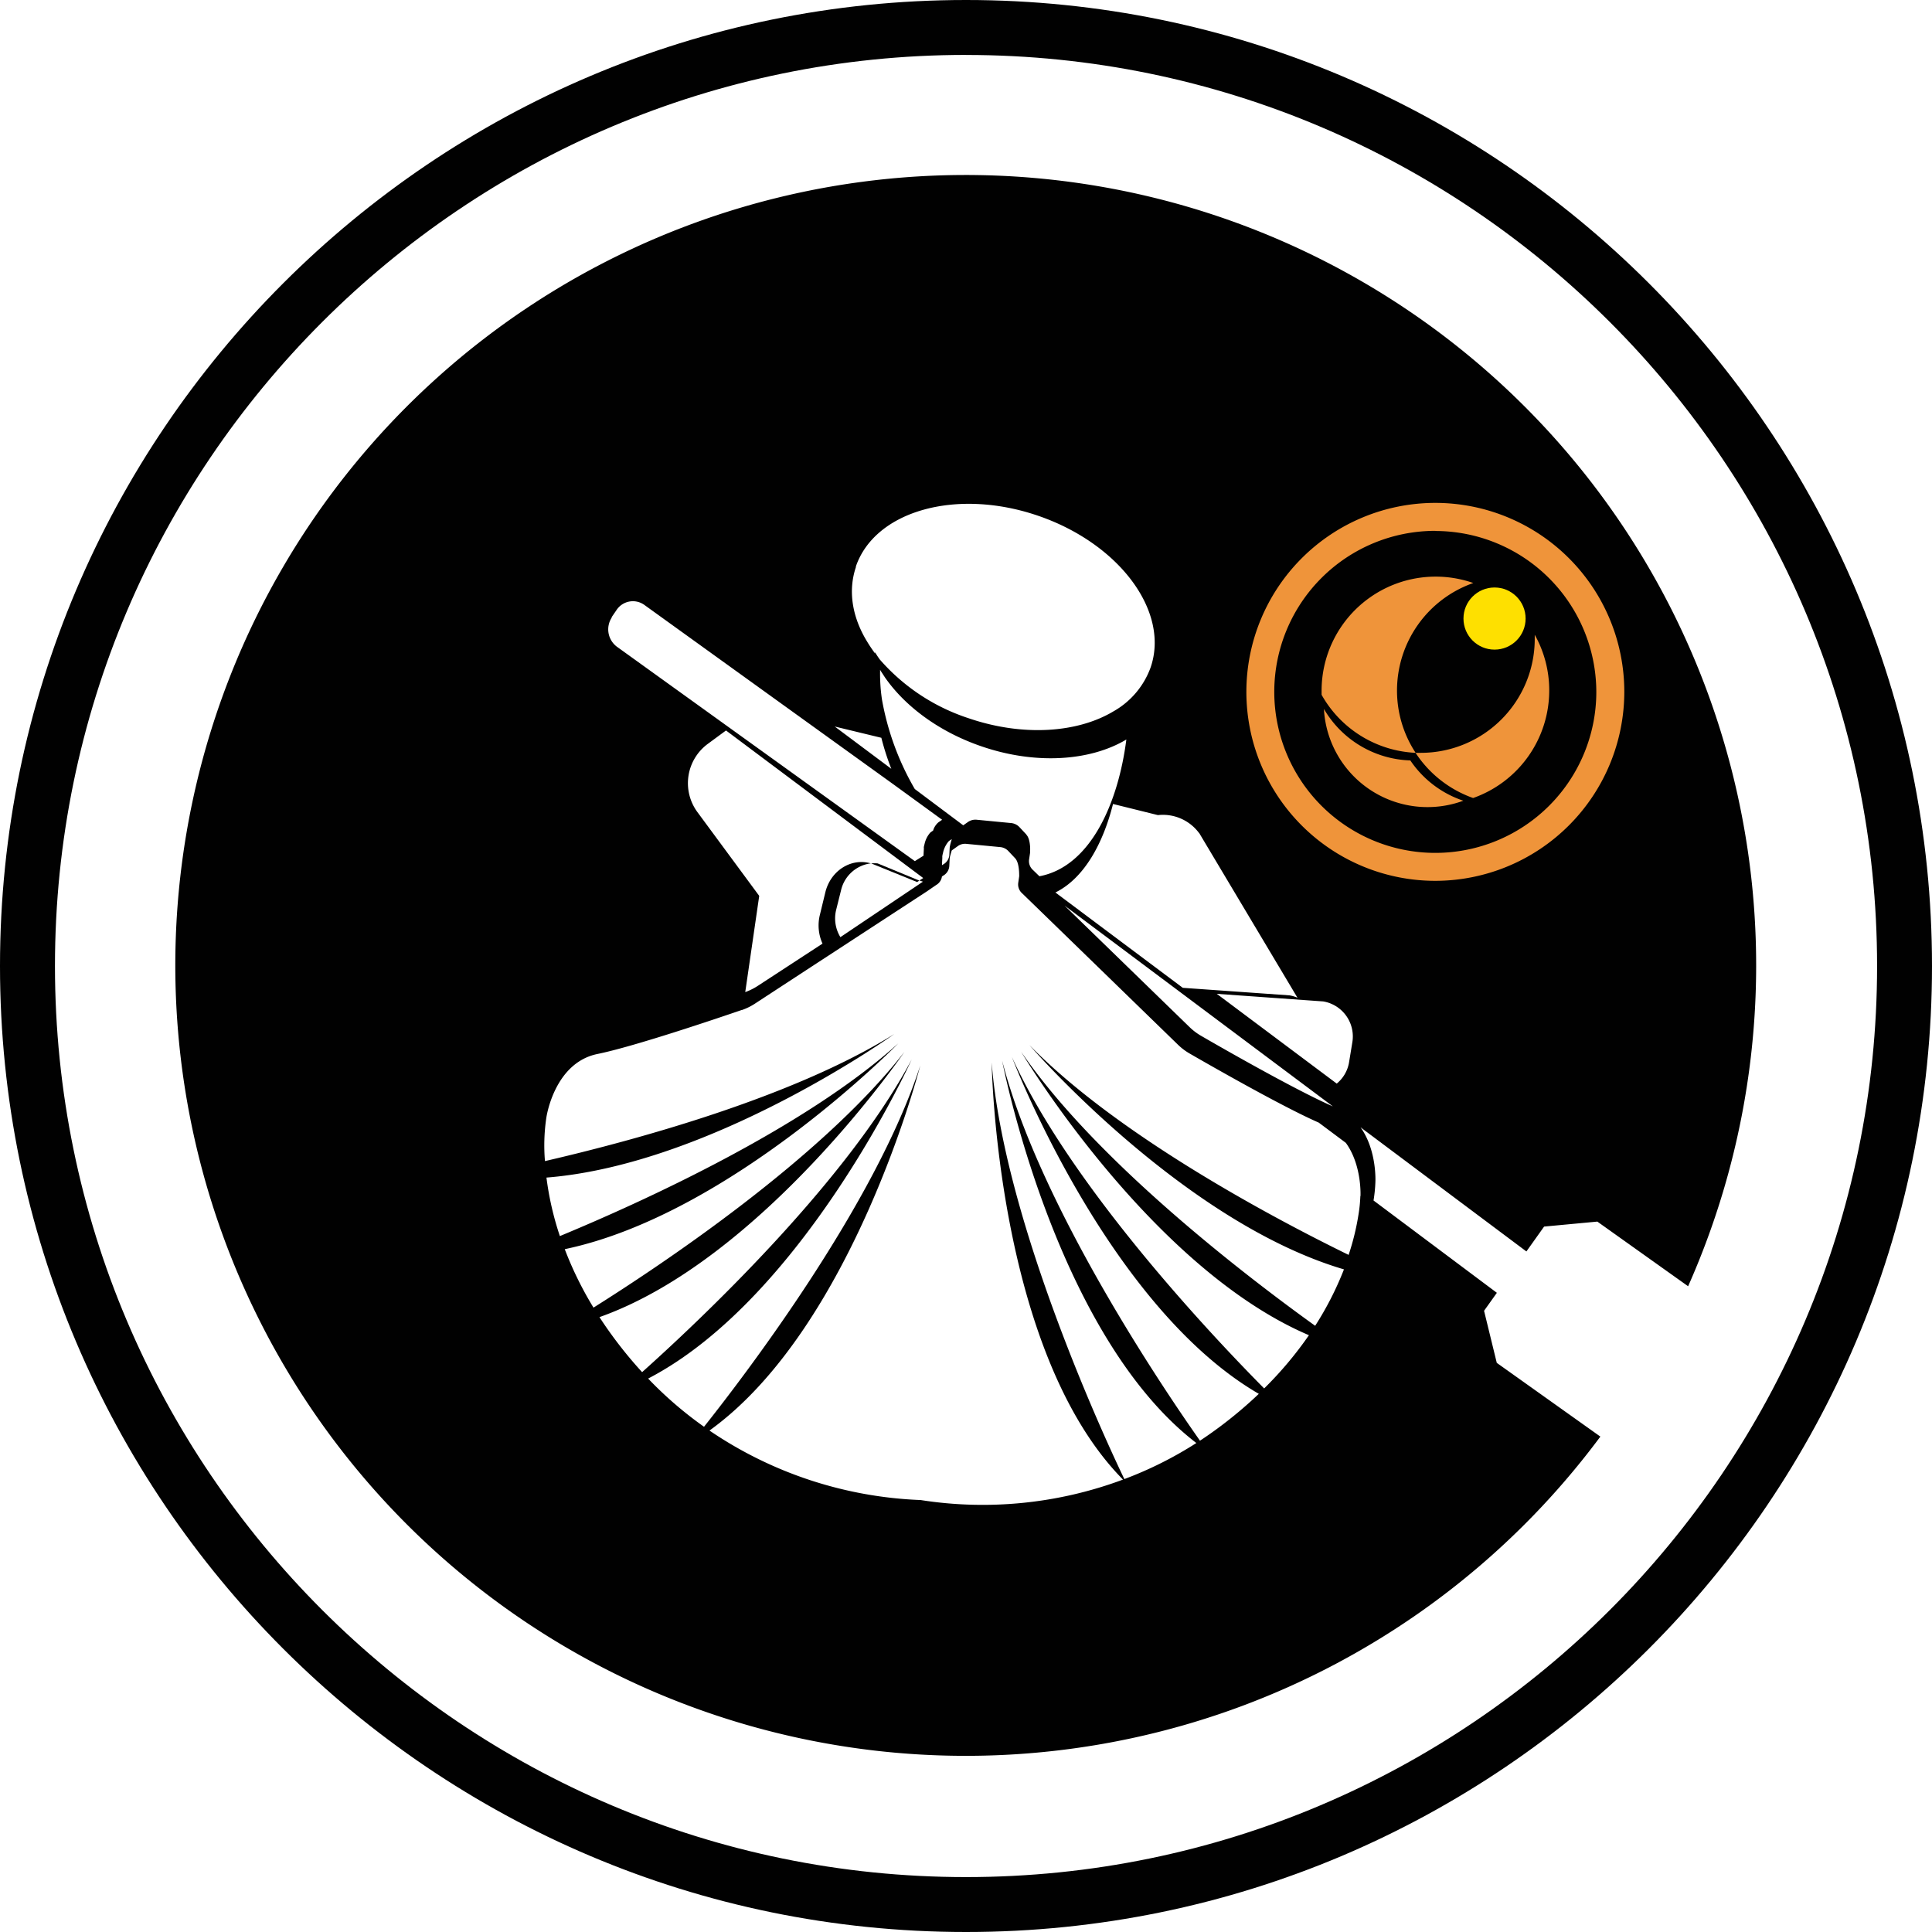 <svg xmlns="http://www.w3.org/2000/svg" viewBox="0 0 414.79 414.79"><defs><style>.cls-1{fill:#010101;}.cls-2{fill:#ef943a;}.cls-3{fill:#fee000;}</style></defs><title>Asset 6</title><g id="Layer_2" data-name="Layer 2"><g id="Layer_1-2" data-name="Layer 1"><path class="cls-1" d="M318.62,281.42l2.75-3.86-26.48-19.82a31,31,0,0,0,.4-4s.36-6.75-3.19-11.71l35.61,26.65,3.8-5.34,11.43-1.07,19.49,13.88a169.7,169.7,0,1,0-18.84,32.28l-22.24-15.83Zm-32.73-65.88a7.62,7.62,0,0,1,4.46,8.17l-.71,4.33a7.49,7.49,0,0,1-2.65,4.6l-25.75-19.27L284.07,215A7.26,7.26,0,0,1,285.89,215.54Zm.28,22c-7.9-3.45-23.53-12.39-28.26-15.13a12.53,12.53,0,0,1-2.52-1.9l-26.83-26.08Zm-28.72-58.71,21.11,35.38a7.35,7.35,0,0,0-1.69-.51l-22.93-1.62-27.35-20.47c6.21-3.06,10.25-10.59,12.37-19L248.6,175A9.67,9.67,0,0,1,257.45,178.87Zm-37.1.33-1.5-1.6a2.8,2.8,0,0,0-1.73-.85l-3.73-.36-3.73-.36a2.8,2.8,0,0,0-1.86.5l-1,.7-10.4-7.79a58.37,58.37,0,0,1-7.05-19.24,37.39,37.39,0,0,1-.4-6.08c0-.09,0-.18,0-.27.31.52.65,1,1,1.56,4.32,6.25,11.65,11.75,20.81,14.88,11.68,4,23.37,3.12,31.06-1.48-1.72,13.53-7.65,27.28-18.66,29.36l-1.36-1.32a2.55,2.55,0,0,1-.86-2.29l.21-1.41c0-.12,0-.25,0-.37C221.22,182.13,221.15,180,220.35,179.2Zm-16,1c-.1.31-.19.61-.26.87s-.12.51-.15.66a2.35,2.35,0,0,0-.05.37l-.07,1.42a2.51,2.51,0,0,1-1.28,2.08l-.3.2a1.49,1.49,0,0,0,0-.21l.07-1.4a2.23,2.23,0,0,1,0-.36,6.12,6.12,0,0,1,.14-.65,5.67,5.67,0,0,1,1.2-2.49c.06-.05.11-.11.17-.15Zm-20.61-58.51c4.11-12,21.6-16.91,39.08-10.94s28.33,20.55,24.22,32.56a17.75,17.75,0,0,1-8,9.46c-7.69,4.6-19.37,5.47-31.06,1.48a43,43,0,0,1-19.11-12.64c-.36-.51-.7-1-1-1.56,0,.09,0,.18,0,.28-.61-.83-1.18-1.67-1.69-2.52C183,132.59,182,126.91,183.77,121.72Zm5.48,36.75a55.68,55.68,0,0,0,2.14,6.66l-12.15-9.08Zm-57.9-25.9,1-1.46a4.21,4.21,0,0,1,6-1.18l53.57,38.59L202.27,176l-.81.56a3.76,3.76,0,0,0-1.13,1.76l-.46.32-.17.14a5.49,5.49,0,0,0-1.2,2.41c-.07.25-.12.47-.15.62s0,.23,0,.35l-.07,1.34a1.49,1.49,0,0,1,0,.21l-1.87,1.17-63.92-46A4.65,4.65,0,0,1,131.35,132.57Zm66.83,56.79L180.43,201.2a7.7,7.7,0,0,1-.9-5.91L180.6,191a7.52,7.52,0,0,1,6.44-5.65l-.13,0,0,0c-4.25-1.2-8.63,1.63-9.73,6.29L176,196.51a9.45,9.45,0,0,0,.59,6.08l-13.79,9A13.19,13.19,0,0,1,160,213L163,192.34l-13.28-18a10.48,10.48,0,0,1,2.21-14.61l3.94-2.9,42.34,31.68-.69.45-.12.08Zm93.91,67.46a30.65,30.65,0,0,1-.39,3.95,53.42,53.42,0,0,1-2.13,8.72C272.31,261,239.63,243.43,221,224.36c0,0,32.76,37.92,67.54,48.17a68.82,68.82,0,0,1-6.18,12.11c-14.26-10.25-46.86-35.07-63.12-58.82,0,0,27.62,46.28,61.78,60.84a79.66,79.66,0,0,1-9.61,11.43c-10.75-10.85-41.47-43.2-54.15-71.13,0,0,20.26,53.27,53,72.29a91.12,91.12,0,0,1-8.51,7.17q-2.06,1.53-4.12,2.89c-6.92-9.81-34.34-49.94-42.47-81.57,0,0,11.22,58.67,41.69,82.07a81.78,81.78,0,0,1-15.46,7.74c-3.17-6.58-25.8-54.67-28.48-89.42,0,0,.89,61.84,28.19,89.53a86.23,86.23,0,0,1-43.45,4.39,86.43,86.43,0,0,1-45.33-14.92c30.87-22.21,45.25-78.35,45.25-78.35-9.66,29.84-37.56,66.39-46.42,77.54a82.4,82.4,0,0,1-12-10.35c33.4-17.34,56.58-68.5,56.58-68.5-14.14,26.65-46,56.49-57.87,67.12l-.16-.17a91.15,91.15,0,0,1-9-11.64c35-12.39,65.46-56.92,65.46-56.92-17.74,22.76-51.94,45.58-66.74,54.88a75.79,75.79,0,0,1-6.17-12.55C157,260.71,192.87,224,192.87,224c-20.35,18.36-55.33,34.19-72.67,41.38a65.55,65.55,0,0,1-2.88-12.56C152.93,250,192,222,192,222c-21.74,13.6-55.69,22.82-75,27.28a40.32,40.32,0,0,1,.3-9.34s1.65-11.77,11-13.66c7.89-1.61,25.69-7.64,30.94-9.44l.07,0a12.7,12.7,0,0,0,2.72-1.33l13.54-8.85,2.09-1.36,17.85-11.65.58-.38.68-.44,2.19-1.43L201,190a2.5,2.5,0,0,0,1.23-1.82l.3-.2a2.53,2.53,0,0,0,1.28-2.08l.07-1.42a2.47,2.47,0,0,1,.05-.38c0-.15.08-.38.15-.65s.16-.57.26-.87l.34-.24.95-.68a2.64,2.64,0,0,1,1.82-.49l3.67.35,3.66.35a2.71,2.71,0,0,1,1.7.84l1.47,1.56c.79.84.86,2.88.86,3.52a2.22,2.22,0,0,1,0,.37l-.2,1.38a2.53,2.53,0,0,0,.84,2.25l1.34,1.3,5.76,5.59,26.35,25.61a12.56,12.56,0,0,0,2.48,1.88c4.64,2.68,20,11.46,27.75,14.85l5.82,4.35C292.44,250.19,292.09,256.82,292.09,256.82Z"/><path class="cls-1" d="M188.43,185.37a7.15,7.15,0,0,0-1.39,0l9.86,4,.47-.31Z"/><path class="cls-1" d="M207.4,414.79C93,414.79,0,321.75,0,207.4S93,0,207.4,0,414.79,93,414.79,207.4,321.75,414.79,207.4,414.79Zm0-403C99.55,11.8,11.8,99.55,11.8,207.4S99.55,403,207.4,403,403,315.25,403,207.4,315.25,11.8,207.4,11.8Z"/><circle class="cls-1" cx="308.15" cy="148.54" r="37.57"/><path class="cls-2" d="M308.15,189.11a40.57,40.57,0,1,1,40.58-40.57A40.62,40.62,0,0,1,308.15,189.11Zm0-75.14a34.57,34.57,0,1,0,34.57,34.57A34.61,34.61,0,0,0,308.15,114Z"/><path class="cls-2" d="M302.79,163.26a22.21,22.21,0,0,0,11.38,8.65,22.27,22.27,0,0,1-29.93-19.7A22.27,22.27,0,0,0,302.79,163.26Z"/><path class="cls-2" d="M299.93,148.25a24.31,24.31,0,0,0,4,13.38,24.45,24.45,0,0,1-20.19-12.46c0-.3,0-.61,0-.92a24.49,24.49,0,0,1,32.57-23.08A24.47,24.47,0,0,0,299.93,148.25Z"/><path class="cls-2" d="M332.61,148.25a24.48,24.48,0,0,1-16.34,23.08,24.55,24.55,0,0,1-12.36-9.7q.55,0,1.14,0A24.46,24.46,0,0,0,329.5,137.2c0-.31,0-.61,0-.92A24.35,24.35,0,0,1,332.61,148.25Z"/><circle class="cls-3" cx="320.87" cy="132.8" r="6.67"/></g></g></svg>